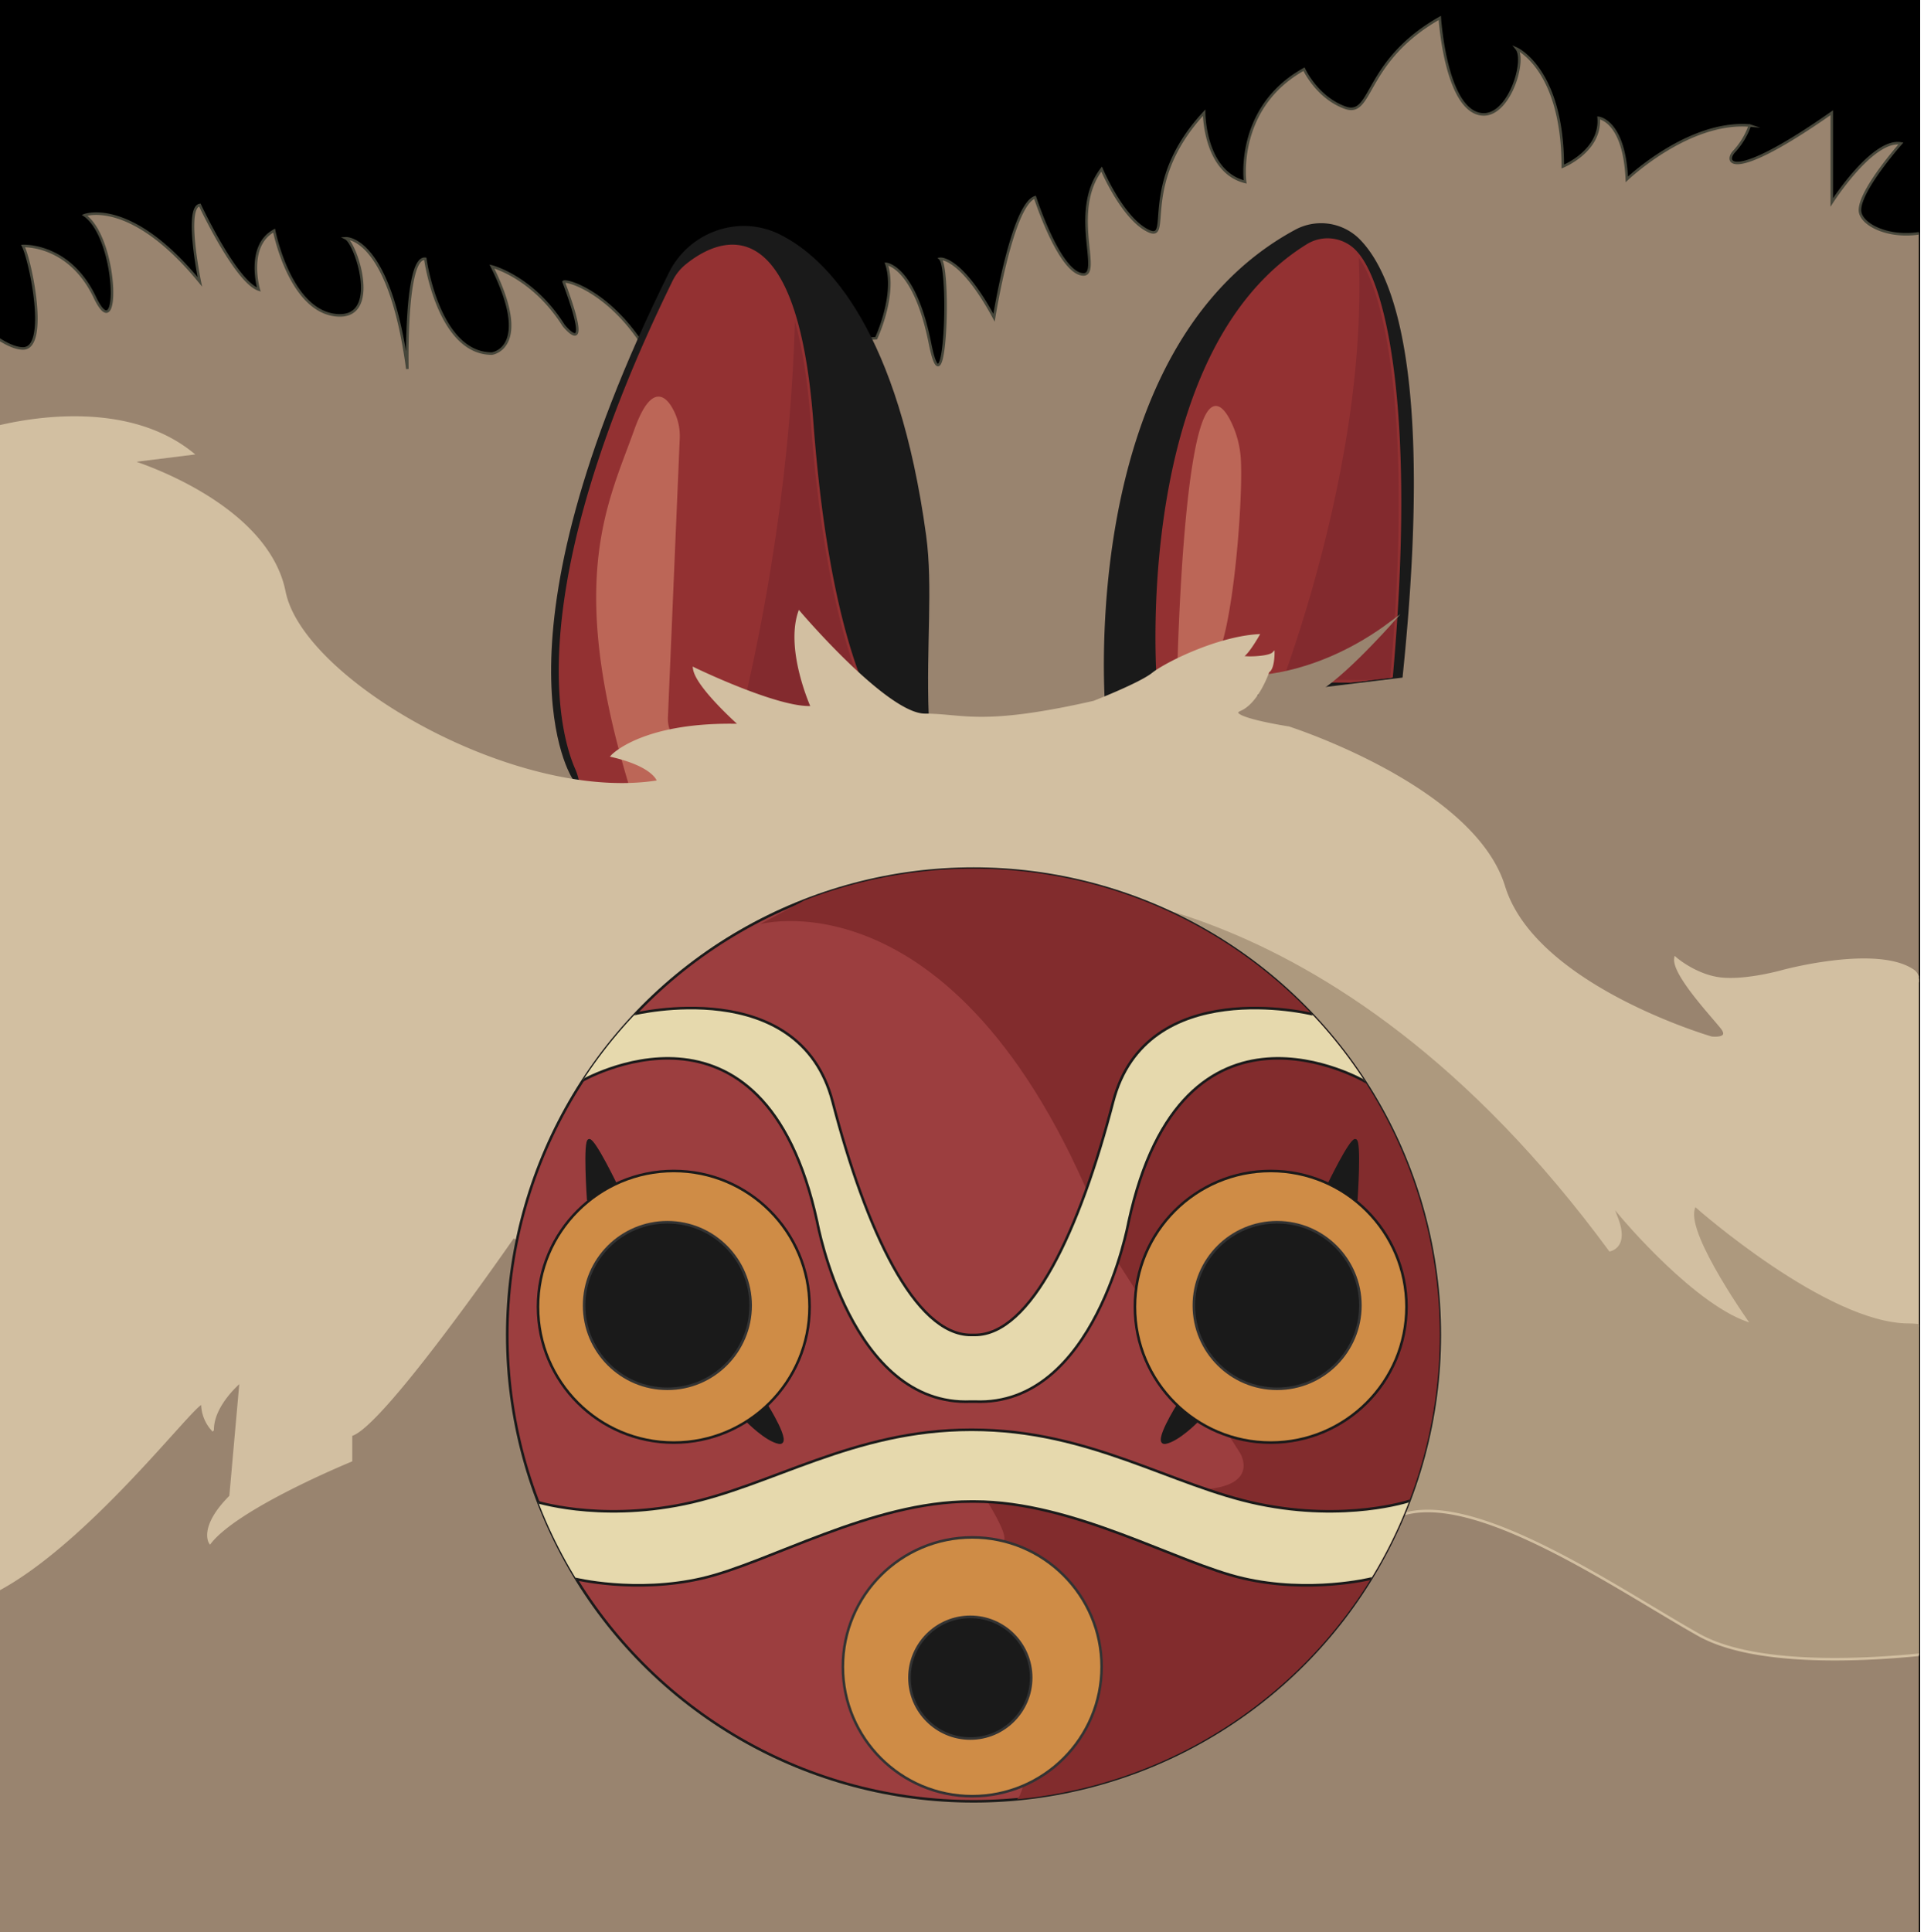 <svg id="Calque_3" data-name="Calque 3" xmlns="http://www.w3.org/2000/svg" xmlns:xlink="http://www.w3.org/1999/xlink" viewBox="0 0 751 754"><defs><style>.cls-1,.cls-13,.cls-20{fill:none;}.cls-10,.cls-2{fill:#933132;}.cls-13,.cls-2{stroke:#933132;}.cls-12,.cls-13,.cls-14,.cls-15,.cls-19,.cls-2,.cls-20,.cls-21,.cls-24,.cls-25,.cls-26,.cls-27,.cls-3,.cls-5,.cls-7,.cls-8{stroke-miterlimit:10;}.cls-17,.cls-3{fill:#d2bfa1;}.cls-20,.cls-3{stroke:#d2bfa1;}.cls-4{clip-path:url(#clip-path);}.cls-5{stroke:#000;}.cls-6{clip-path:url(#clip-path-2);}.cls-15,.cls-7{fill:#99846f;}.cls-7{stroke:#47473b;}.cls-26,.cls-8{fill:#1a1a1a;}.cls-21,.cls-24,.cls-25,.cls-8{stroke:#1a1a1a;}.cls-9{clip-path:url(#clip-path-3);}.cls-11{clip-path:url(#clip-path-4);}.cls-12{fill:#832a2e;stroke:#832a2e;}.cls-14{fill:#bc6657;stroke:#bc6657;}.cls-15{stroke:#99846f;}.cls-16{clip-path:url(#clip-path-5);}.cls-18{clip-path:url(#clip-path-6);}.cls-19{fill:#ad997e;stroke:#ad997e;}.cls-21{fill:#9c3e3f;}.cls-22{clip-path:url(#clip-path-7);}.cls-23{fill:#822c2d;}.cls-24{fill:#e6d9ad;}.cls-25,.cls-27{fill:#cf8c46;}.cls-26,.cls-27{stroke:#333;}</style><clipPath id="clip-path"><rect class="cls-1" width="751" height="754"/></clipPath><clipPath id="clip-path-2"><rect id="Masque" class="cls-1" x="-2" y="-6.5" width="751" height="969"/></clipPath><clipPath id="clip-path-3"><path id="Masque-2" data-name="Masque" class="cls-1" d="M432,278S419.6,136.82,505.67,90.17a20.77,20.77,0,0,1,24.41,3.26C544,107.16,559,147.6,547,264Z"/></clipPath><clipPath id="clip-path-4"><path id="Rouge" class="cls-2" d="M452,265.5S442.19,138,510.23,95.81a14.88,14.88,0,0,1,19.3,2.94c11,12.4,23,62.09,13.47,167.25Z"/></clipPath><clipPath id="clip-path-5"><path class="cls-2" d="M225.17,300.35c-6-13.28-22.19-68,37.83-190.57a18.65,18.65,0,0,1,5-6.23c10.57-8.61,42.39-26.62,49,61.45,8,106,33,128,38,129s-95.19,19.5-113.59,17.25c-11.84-1.45-14.45-4.17-14.81-5.93A23.59,23.59,0,0,0,225.17,300.35Z"/></clipPath><clipPath id="clip-path-6"><path class="cls-3" d="M-6,168s50-16,81,9l-24,3s53,16,60,51,91,83,146,74c0,0-1-6-18-10,0,0,12-13,50-12,0,0-17-15-18-22,0,0,33,16,46,15,0,0-10-22-5-37,0,0,34,40,49,40s22,5,66-5c0,0,18-7,23-11s25-14,41-15c0,0-4,7-6,8s10,1,12-1c0,0,0,6-2,7,0,0-4,12-11,15s19,7,19,7,72,23,84,62,81,59,81,59,8,1,4-4-19-21-18-27c0,0,8,7,18,8s24-3,24-3,37-10,51,0,24,264,24,264-76,13-108-5-88.6-57.61-117.3-46.31S200.3,482.75,200.3,482.75,149,557,137,560v10s-44,18-55,32c0,0-4-6,8-18l4-45s-11,9-11,19a15.3,15.3,0,0,1-4-10c0-6-59,75-99,79S-66,230-66,230Z"/></clipPath><clipPath id="clip-path-7"><circle id="Masque-3" data-name="Masque" class="cls-1" cx="380" cy="521" r="182"/></clipPath></defs><title>Plan de travail 1</title><g class="cls-4"><rect id="Fond" class="cls-5" x="-2" y="-12" width="751" height="983"/><g class="cls-6"><g id="Dessin"><path class="cls-7" d="M-19,116s18,20,28,20,3-34,0-40c0,0,18-1,28,20s9-23-4-32c0,0,18-7,45,26,0,0-6-29,0-30,0,0,14,30,23,33,0,0-5-17,6-23,0,0,6,31,24,33s8-28,4-30c0,0,17-1,24,51,0,0-1-44,7-43,0,0,5,37,26,37,0,0,16-2,0-34,0,0,16,4,28,23,0,0,12,15,0-17,1-1,19,4,33,28l89-6s8-17,4-29c0,0,11,1,17,31s8-29,4-33c0,0,8-1,21,23,0,0,7-44,16-47,0,0,9,28,18,30s-5-24,8-41c0,0,8,19,18,24s-4-18,22-46c0,0,0,23,16,27,0,0-4-29,23-44,0,0,5,11,16,15s7-18,37-35c0,0,2,32,14,37s20-20,16-25c0,0,18,8,18,46,0,0,15-6,14-19,0,0,10,1,11,24,0,0,24-23,48-21a29.26,29.26,0,0,1-6,10c-4,4-2,13,38-15V79s16-25,27-23c0,0-16,18-16,26s23,16,40,1a14,14,0,0,1-5,12c-6,5,23-16,26-13,0,0-16,11-17,15s17,5,17,5,16-18,37-15c0,0-15,22-11,30s26-10,27-14c0,0,3,20-8,29,0,0,32-7,36-18,0,0,7,23-12,40s64,6,64,6-8,24-22,31c0,0,33-22,51-16,0,0-25,13-22,19s46,3,54-5c0,0-5,21-19,29,0,0,23,2,29,1,0,0-12,24-27,27s21,1,25-2c0,0-7,23-24,27,0,0,16,3,21,2,0,0,41,41,78,8S769,818,769,818s-28,2-38-15c0,0,2,28,33,55,0,0-47,1-83-32,0,0,25,37,21,44,0,0-28-26-42-30,0,0,6,15,12,16,0,0-23-5-24,0s17,12,22,12c0,0-24,14-45-11,0,0-4,7,13,17,0,0-13,4-21,1,0,0,1,16,11,20,0,0-25,5-45-13,0,0,7,21,18,30,0,0-8,6-36-21,0,0,2,14,8,17,0,0-27,1-49-34,0,0-7,25-2,35,0,0-7-1-20-20,0,0-7,21-2,38,0,0-29-15-32-39,0,0-7,11-3,19,0,0-15,1-25-16,0,0-2,24,2,30,0,0-30-14-31-23,0,0-3,15,0,21,0,0-24-11-23-21a52,52,0,0,1-6.14,7.91,1.51,1.51,0,0,1-2.54-1.13A7.17,7.17,0,0,0,375,898s-22,15-21,23c0,0-.79-13.38,7.41-22a1,1,0,0,0-1-1.68c-3.61.94-8.23,1.83-9.4.66-2-2-3,45-28,51,0,0,14.39-17.09-7.16-25.68a7.12,7.12,0,0,0-6.58.69c-4.31,2.86-12.81,7.29-19.26,3,0,0,17.51-14.74-2.32-15.93a5.69,5.69,0,0,0-4.32,1.62c-3.05,3-9.61,8.81-13.36,7.31,0,0,5-10-5-15s-28,25-37,22c-1-1,16-21,10-35,0,0-14,27-23,25,0,0,17-19,11-26,0,0-19,19-32,18,0,0,10-16,7-24,0,0-22,27-27,27s-23,6-26,12c0,0,12-21,4-26,0,0-34,38-45,35,0,0,13-10,7-15s-33,19-34,24c0,0,5-25,16-34,0,0-32,19-37,18,0,0,19-19,18-22,0,0-53,41-68,35,0,0,33-30,26-40,0,0-68,38-78,35S-169,618-169,618Z"/><g id="Oreille_G" data-name="Oreille G"><path id="Contour" class="cls-8" d="M432,278S419.6,136.82,505.67,90.17a20.77,20.77,0,0,1,24.41,3.26C544,107.16,559,147.6,547,264Z"/><g id="Coeur"><g class="cls-9"><g id="Rouge-2" data-name="Rouge"><path id="Rouge-3" data-name="Rouge" class="cls-10" d="M452,265.5S442.19,138,510.23,95.81a14.88,14.88,0,0,1,19.3,2.94c11,12.4,23,62.09,13.47,167.25Z"/><g class="cls-11"><path id="Sombre" class="cls-12" d="M493,287s51-118,35-215l64,128-33,83Z"/></g><path id="Rouge-4" data-name="Rouge" class="cls-13" d="M452,265.5S442.19,138,510.23,95.81a14.88,14.88,0,0,1,19.3,2.94c11,12.4,23,62.09,13.47,167.25Z"/></g></g></g><path id="Clair" class="cls-14" d="M460,263s2.68-132.26,19.87-98.57a37.87,37.87,0,0,1,3.81,12.92C485.16,190.2,481,249.47,473,259Z"/><path id="Meche" class="cls-15" d="M491.8,271.89,490,264s25,0,53-21c0,0-23,26-32,28"/></g><g id="Oreille_D" data-name="Oreille D"><path id="Contour-2" data-name="Contour" class="cls-8" d="M223.9,303.66s-34.59-51.24,37.63-197c7.75-15.64,26.71-22.5,42.39-14.84C323.25,101.28,350.23,130.18,361,209c2.72,19.94,0,43.2,1,70l-72,50Z"/><g id="Rouge-5" data-name="Rouge"><path class="cls-10" d="M225.17,300.35c-6-13.28-22.19-68,37.83-190.57a18.65,18.65,0,0,1,5-6.23c10.57-8.61,42.39-26.62,49,61.45,8,106,33,128,38,129s-95.19,19.5-113.59,17.25c-11.84-1.45-14.45-4.17-14.81-5.93A23.59,23.59,0,0,0,225.17,300.35Z"/><g class="cls-16"><path id="Foncé" class="cls-12" d="M287,290s24-85,24-181l33,147-23,23Z"/></g><path class="cls-13" d="M225.17,300.35c-6-13.28-22.19-68,37.83-190.57a18.65,18.65,0,0,1,5-6.23c10.57-8.61,42.39-26.62,49,61.45,8,106,33,128,38,129s-95.19,19.5-113.59,17.25c-11.84-1.45-14.45-4.17-14.81-5.93A23.59,23.59,0,0,0,225.17,300.35Z"/></g><path id="Clair-2" data-name="Clair" class="cls-14" d="M260.21,280l4.62-108.93a21.27,21.27,0,0,0-1.93-9.84c-2.79-6-8.16-12.08-14.9,6.78-10,28-26,57-3,135s24-7,24-7l-5.83-7.12A13.21,13.21,0,0,1,260.21,280Z"/></g><g id="Fourrure_1" data-name="Fourrure 1"><path class="cls-17" d="M-6,168s50-16,81,9l-24,3s53,16,60,51,91,83,146,74c0,0-1-6-18-10,0,0,12-13,50-12,0,0-17-15-18-22,0,0,33,16,46,15,0,0-10-22-5-37,0,0,34,40,49,40s22,5,66-5c0,0,18-7,23-11s25-14,41-15c0,0-4,7-6,8s10,1,12-1c0,0,0,6-2,7,0,0-4,12-11,15s19,7,19,7,72,23,84,62,81,59,81,59,8,1,4-4-19-21-18-27c0,0,8,7,18,8s24-3,24-3,37-10,51,0,24,264,24,264-76,13-108-5-88.6-57.61-117.3-46.31S200.3,482.75,200.3,482.75,149,557,137,560v10s-44,18-55,32c0,0-4-6,8-18l4-45s-11,9-11,19a15.3,15.3,0,0,1-4-10c0-6-59,75-99,79S-66,230-66,230Z"/><g class="cls-18"><path class="cls-19" d="M404,348s114-9,224,141c0,0,9-1,4-14,0,0,30,36,52,42,0,0-25-35-22-45,0,0,51,45,83,45s47,49,47,49l3,143L516,673Z"/></g><path class="cls-20" d="M-6,168s50-16,81,9l-24,3s53,16,60,51,91,83,146,74c0,0-1-6-18-10,0,0,12-13,50-12,0,0-17-15-18-22,0,0,33,16,46,15,0,0-10-22-5-37,0,0,34,40,49,40s22,5,66-5c0,0,18-7,23-11s25-14,41-15c0,0-4,7-6,8s10,1,12-1c0,0,0,6-2,7,0,0-4,12-11,15s19,7,19,7,72,23,84,62,81,59,81,59,8,1,4-4-19-21-18-27c0,0,8,7,18,8s24-3,24-3,37-10,51,0,24,264,24,264-76,13-108-5-88.6-57.61-117.3-46.31S200.3,482.75,200.3,482.75,149,557,137,560v10s-44,18-55,32c0,0-4-6,8-18l4-45s-11,9-11,19a15.3,15.3,0,0,1-4-10c0-6-59,75-99,79S-66,230-66,230Z"/></g><g id="Centre"><circle id="Base" class="cls-21" cx="380" cy="521" r="182"/><g class="cls-22"><path id="Ombre" class="cls-23" d="M296.68,360.68S379,338,434,489l50,78s7.92,12.49-13.54,14.25S387,583,387,583l-1.74,2.82S393,598,392,601s16.6,96.24,3.8,102.12S543,741,543,741l64-317L406,302Z"/><path id="Bande_H" data-name="Bande H" class="cls-24" d="M533,422.17S461.5,380,440.5,477c0,0-13,72-60,70H379c-47,2-60-70-60-70-21-97-92.5-54.83-92.5-54.83L193,401l54.49-5.23S312,380,325,430s32,91,54,91h1.49c22,0,41-41,54-91S512,395.77,512,395.77l49,.23Z"/><path id="Bande_B" data-name="Bande B" class="cls-24" d="M224.31,616.13S248,622,274,616s66-30,105-30h1.31c39,0,79,24,105,30s49.69.13,49.69.13L586,608l-36-22.19S525.44,594,491.44,587s-66-29-112-29H379c-46,0-78,22-112,29s-58.56-1.19-58.56-1.19L177,600Z"/></g><g id="Oeil_D" data-name="Oeil D"><path id="Trait_H" data-name="Trait H" class="cls-8" d="M229.59,468.09S228,445,230,445,240.23,462,240.23,462,241.18,474.19,229.59,468.09Z"/><path id="Trait_B" data-name="Trait B" class="cls-8" d="M291.77,554.63S299,562,304,563s-4.9-14.76-4.9-14.76S289.54,543.25,291.77,554.63Z"/><circle id="Base-2" data-name="Base" class="cls-25" cx="263" cy="510" r="53"/><circle id="Pupille" class="cls-26" cx="260.5" cy="509.5" r="32.5"/></g><g id="Oeil_G" data-name="Oeil G"><path id="Trait_H-2" data-name="Trait H" class="cls-8" d="M529.41,468.09S531,445,529,445,518.77,462,518.77,462,517.82,474.19,529.41,468.09Z"/><path id="Trait_B-2" data-name="Trait B" class="cls-8" d="M467.23,554.63S460,562,455,563s4.9-14.76,4.9-14.76S469.46,543.25,467.23,554.63Z"/><circle id="Base-3" data-name="Base" class="cls-25" cx="496" cy="510" r="53"/><circle id="Pupille-2" data-name="Pupille" class="cls-26" cx="498.5" cy="509.5" r="32.5"/></g><g id="Bouche"><circle id="Base-4" data-name="Base" class="cls-27" cx="379.5" cy="650.5" r="50.5"/><circle id="Bouche-2" data-name="Bouche" class="cls-26" cx="378.75" cy="654.75" r="23.75"/></g></g></g></g></g></svg>